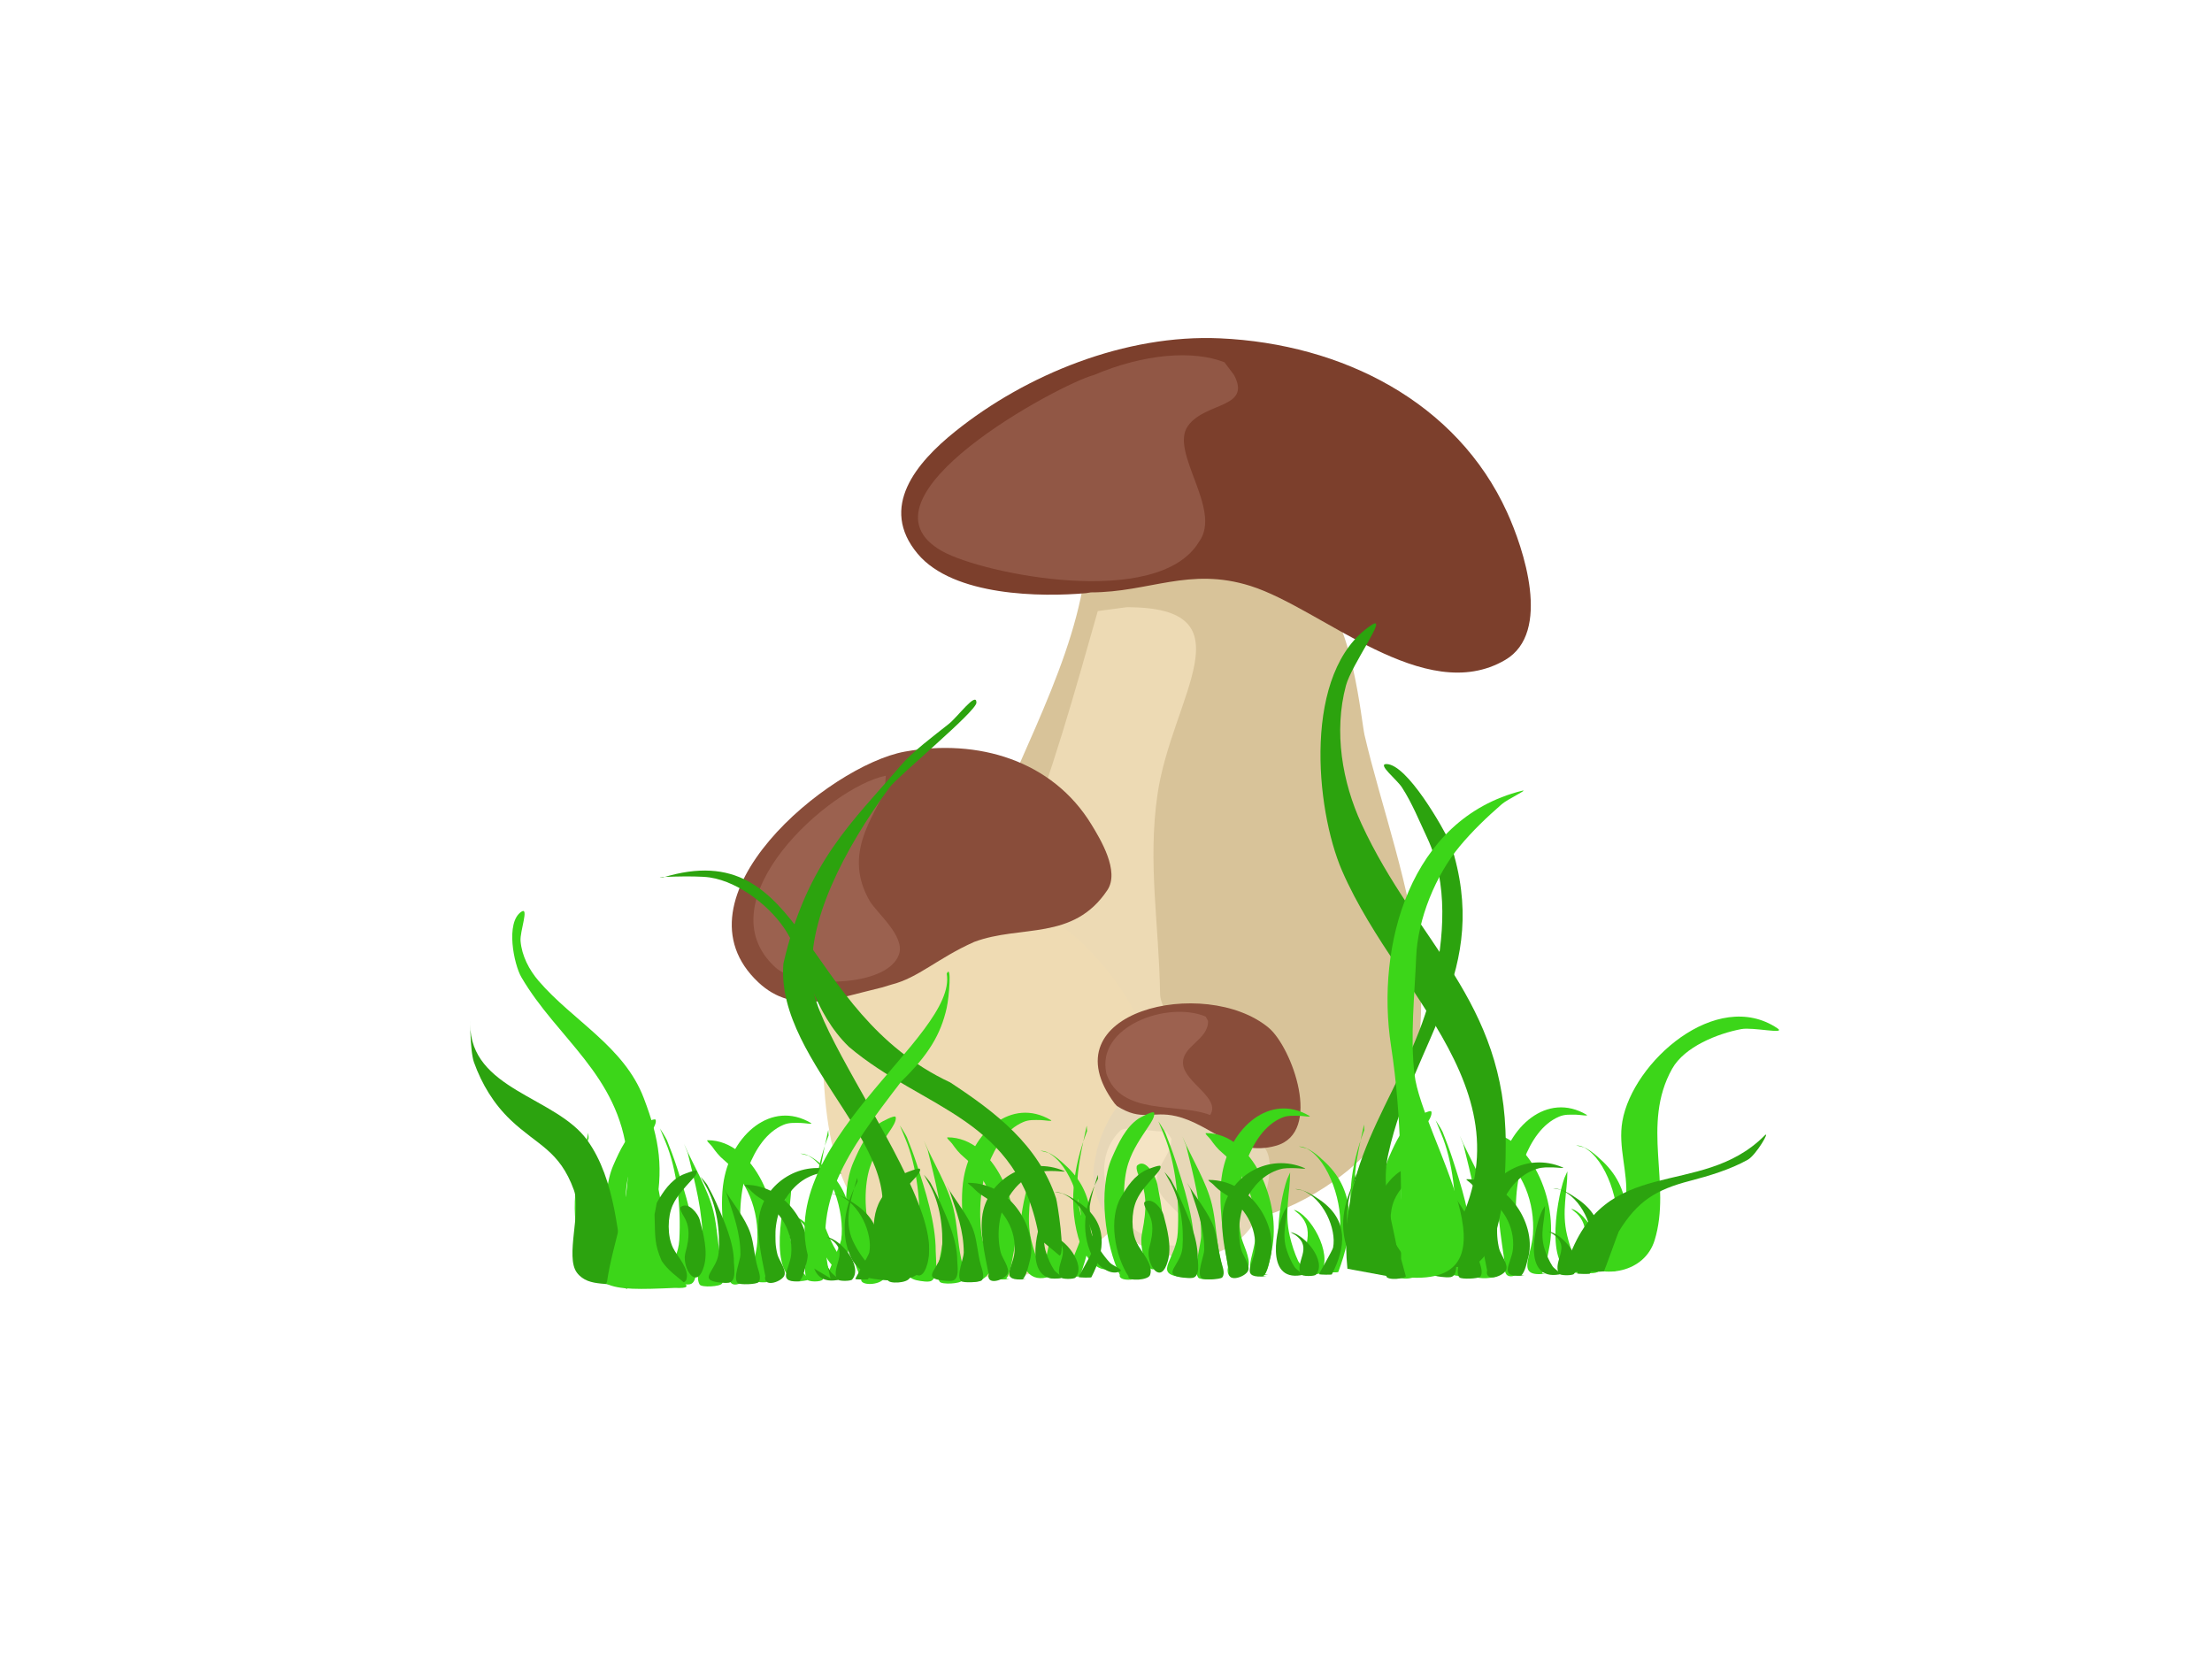 <?xml version="1.0" encoding="utf-8"?>
<!-- Generator: Adobe Illustrator 17.0.0, SVG Export Plug-In . SVG Version: 6.00 Build 0)  -->
<!DOCTYPE svg PUBLIC "-//W3C//DTD SVG 1.1//EN" "http://www.w3.org/Graphics/SVG/1.1/DTD/svg11.dtd">
<svg version="1.1" id="Layer_1" xmlns="http://www.w3.org/2000/svg" xmlns:xlink="http://www.w3.org/1999/xlink" x="0px" y="0px"
	 width="800px" height="600px" viewBox="0 0 800 600" enable-background="new 0 0 800 600" xml:space="preserve">
<g>
	<g>
		<path fill="#D8C399" d="M392.077,209.591c-5.612,35.465-27.702,70.732-40.619,109.647
			c-23.923,72.071,56.36,160.906,131.232,107.738c55.69-39.546,22.397-111.007,10.798-161.214
			c-1.075-4.652-4.518-41.724-15.781-49.544c-23.224-16.125-55.523-13.049-82.227-9.437L392.077,209.591z"/>
		<path fill="#7C3F2C" d="M392.773,214.524c-15.816,1.42-47.914,1.251-60.887-14.237c-14.13-16.868-0.411-33.003,13.512-44.196
			c25.722-20.678,61.682-35.268,95.814-33.729c44.321,1.998,85.66,23.091,103.798,62.805c5.937,12.999,16.332,43.568-0.614,53.501
			c-29.188,17.108-66.203-18.568-92.129-26.75c-22.151-6.991-36.617,2.326-57.734,2.326L392.773,214.524z"/>
		<path fill="#915745" d="M442.836,131.019c-11.267-4.44-29.013-3.133-47.201,4.601c-11.994,3.097-89.359,44.435-54.836,63.75
			c14.696,8.222,78.066,21.099,92.812-3.388c8.64-11.667-10.78-32.494-3.963-41.96c6.295-8.742,23.073-6.257,16.659-18.402
			L442.836,131.019z"/>
		<path fill="#EDDAB4" d="M397.024,221.002c-8.393,29.487-16.24,58.202-28.567,89.328c-11.665,29.453-13.216,56.09,2.129,84.68
			c14.243,26.536,46.856,48.79,74.53,24.866c17.58-15.197-25.345-46.1-25.553-60.486c-0.36-24.825-4.528-47.187-0.971-71.889
			c5.108-35.466,34.369-67.9-11.096-67.9L397.024,221.002z"/>
	</g>
	<path fill="#F4E6CB" d="M306.831,371.135c-2.041,14.97-2.957,29.578,1.982,44.265c7.519,22.36,49.241,64.346,60.981,26.373
		c-0.696-27.824-31.82-36.401-36.205-42.559c-6.528-9.167-9.374-28.409-23.454-28.409L306.831,371.135z"/>
	<g>
		<path fill="#EFDBB3" d="M295.772,357.329c3.904,36.437-2.695,71.843,31.232,96.95c81.984,35.787,128.832-63.766,55.958-120.374
			c-28.365-15.322-58.454,18.219-83.936,18.219L295.772,357.329z"/>
		<path fill="#894D3A" d="M318.924,357.141c-16.311,3.821-31.686,10.291-44.63-1.844c-32.55-30.516,25.514-78.475,52.925-83.459
			c26.335-4.788,53.368,3.079,67.581,26.463c3.095,5.091,10.259,16.774,5.7,23.613c-12.369,18.553-31.3,12.413-48.199,18.75
			c-13.238,5.915-20.191,13.003-29.967,15.447L318.924,357.141z"/>
		<path fill="#9B614F" d="M320.377,280.546c-20.149,3.974-66.442,45.237-39.884,69.381c8.093,7.357,40.101,7.511,44.596-4.625
			c2.473-6.677-8.051-15.129-10.571-19.49c-9.76-16.892,1.409-30.149,5.372-39.667L320.377,280.546z"/>
	</g>
	<g transform="rotate(17 260.797 384.228)">
		<path fill="#E7D7B7" d="M404.792,352.048c-3.839,7.679-5.618,17.188-4.388,26.297c2.386,28.756,49.609,35.654,60.776,7.736
			c2.618-6.545,3.52-27.731-5.005-30.696c-6.025-2.096-16.171,0.568-24.12-4.297c-11.755,1.695-16.661,3.296-26.262,3.296
			L404.792,352.048z"/>
		<path fill="#894D3A" d="M401.286,356.856c-33.624-24.62,17.662-54.044,45.213-42.512c10.042,4.204,29.968,30.469,15.015,40.039
			c-13.204,8.45-24.487-0.578-37.703,0.334c-8.884,0.613-11.187,5.609-21.508,2.728L401.286,356.856z"/>
		<path fill="#9C614F" d="M423.575,317.142c-15.008-1.501-37.032,15.103-28.317,30.248c9.46,13.204,27.752,2.407,40.243,3.333
			c2.016-7.057-12.249-8.497-14.751-14.751c-2.464-6.159,6.279-10.979,4.08-17.575L423.575,317.142z"/>
		<path fill="#F5E4C4" d="M422.021,360.967c-3.32,1.66-14.624,2.193-15.95,4.64c-7.568,13.972,4.382,30.355,17.69,33.35
			c5.109,1.15,15.659,3.6,17.4-4.06c1.232-5.422-12.971-8.466-15.95-13.34c-4.276-6.998,1.339-11.844-0.58-18.56L422.021,360.967z"
			/>
	</g>
	<g>
		<g>
			<g>
				<path fill="#3CD619" d="M224.763,463.747c-5.32-10.953-7.963-30.829-2.903-42.404c2.371-5.425,5.018-11.098,9.676-14.23
					c0.386-0.26,5.226-2.93,5.564-2.134c0.545,1.282-1.382,4.042-1.814,4.696c-2.866,4.335-5.809,8.442-7.499,13.66
					c-2.016,6.227-2.084,16.258,0.121,22.483c1.71,4.829,6.625,11.331,5.201,17.076c-0.721,2.906-8.467,3.367-8.467,0.996
					L224.763,463.747z"/>
				<path fill="#3CD619" d="M233.592,443.826c0.636-5.24,0.685-9.88-1.451-14.656c-0.298-0.666-2.007-4.312-1.089-5.123
					c3.145-2.775,6.751,4.17,7.257,6.83c1.443,7.582,3.278,16.787,1.693,24.617c-2.518,12.444-7.499,3.408-7.499-4.269
					c0-2.945,1.089-5.603,1.089-8.538V443.826z"/>
				<path fill="#3CD619" d="M240.607,412.806c4.355,10.248,5.705,24.167,5.08,35.574c-0.517,9.42-8.678,14.608,0.363,15.937
					c1.072,0.158,2.424,0.355,3.508,0.142c3.167-0.621,2.056-8.449,2.056-10.957c0-10.372-3.78-21.973-6.894-31.59
					c-1.042-3.217-2.261-6.417-3.508-9.534c-0.37-0.925-2.54-4.288-2.54-4.269L240.607,412.806z"/>
				<path fill="#3CD619" d="M248.711,416.932c2.697,11.105,5.443,20.887,5.443,32.586c0,2.999-3.028,12.345-1.089,15.083
					c0.769,1.086,7.389,0.75,8.104-0.427c1.2-1.977,0.068-5.942-0.363-7.969c-1.261-5.934-1.367-12.246-2.782-18.072
					c-1.997-8.223-7.369-16.769-10.644-24.475L248.711,416.932z"/>
				<path fill="#3CD619" d="M263.83,460.902c-1.428-10.081-3.896-23.728-2.056-34.009c2.961-16.545,17.259-29.121,31.447-20.775
					c1.118,0.658-2.5,0-3.749,0c-2.185,0-4.064-0.189-6.168,0.711c-6.094,2.607-10.064,8.76-12.7,15.51
					c-3.05,7.81-3.628,18.855-2.056,27.178c0.54,2.856,3.57,8.103,2.661,11.099c-0.967,3.187-7.499,6.399-7.499,1.281
					L263.83,460.902z"/>
				<path fill="#3CD619" d="M277.135,463.463c1.475-1.735,2.265-7.573,2.54-8.822c3.738-16.991-6.954-42.262-23.706-42.262
					c-0.831,0,1.044,1.522,1.572,2.277c1.27,1.814,2.6,3.508,4.233,4.838c3.8,3.095,7.44,8.395,9.434,13.233
					c2.13,5.169,3.036,10.911,2.661,16.649c-0.541,8.277-6.333,15.642,4.475,14.23L277.135,463.463z"/>
				<path fill="#3CD619" d="M285.238,429.027c-2.997,8.373-7.786,37.378,6.531,34.009c1.48-0.348-1.812-2.855-2.54-4.411
					c-1.326-2.837-2.28-5.854-3.024-8.965c-2.043-8.546,0.121-15.6,0.121-23.052L285.238,429.027z"/>
				<path fill="#3CD619" d="M289.714,441.834c6.751,6.808-0.368,13.859,1.935,20.633c0.452,1.328,5.358,1.204,5.927,0.285
					c4.287-6.935-4.136-21.265-9.918-22.625L289.714,441.834z"/>
				<path fill="#3CD619" d="M292.253,417.928c8.197,4.286,13.406,20.531,11.974,30.451c-0.218,1.507-5.565,13.943-5.443,14.087
					c0.308,0.362,4.873,0.37,4.959,0.142c5.377-14.233,6.733-28.793-4.596-39.558c-2.521-2.395-6.245-5.834-9.676-5.834
					L292.253,417.928z"/>
				<path fill="#3CD619" d="M212.881,411.683c-5.007,12.886-7.071,27.367-2.419,40.839c1.304,3.777,6.35,11.206,10.886,8.538
					c1.658-0.975-2.722-2.984-3.87-4.696c-2.666-3.973-4.811-8.388-6.41-13.091c-3.756-11.046-0.605-22.765,1.693-33.582
					L212.881,411.683z"/>
			</g>
			<g>
				<path fill="#3CD619" d="M311.558,462.708c-5.32-10.953-7.963-30.829-2.903-42.404c2.371-5.425,5.018-11.098,9.676-14.23
					c0.386-0.26,5.226-2.93,5.564-2.134c0.545,1.282-1.382,4.042-1.814,4.696c-2.866,4.335-5.809,8.442-7.499,13.66
					c-2.016,6.227-2.084,16.258,0.121,22.483c1.71,4.829,6.625,11.331,5.201,17.075c-0.721,2.906-8.467,3.367-8.467,0.996
					L311.558,462.708z"/>
				<path fill="#3CD619" d="M320.387,442.787c0.636-5.24,0.685-9.88-1.451-14.656c-0.298-0.666-2.007-4.312-1.089-5.123
					c3.145-2.775,6.751,4.17,7.257,6.83c1.443,7.582,3.278,16.787,1.693,24.617c-2.518,12.444-7.499,3.409-7.499-4.269
					c0-2.945,1.089-5.603,1.089-8.538V442.787z"/>
				<path fill="#3CD619" d="M327.402,411.766c4.355,10.248,5.705,24.167,5.08,35.574c-0.517,9.42-8.678,14.608,0.363,15.937
					c1.072,0.158,2.424,0.355,3.508,0.142c3.167-0.621,2.056-8.449,2.056-10.957c0-10.372-3.78-21.973-6.894-31.59
					c-1.042-3.217-2.261-6.417-3.508-9.534c-0.37-0.925-2.54-4.288-2.54-4.269L327.402,411.766z"/>
				<path fill="#3CD619" d="M335.506,415.893c2.697,11.105,5.443,20.887,5.443,32.586c0,2.999-3.028,12.345-1.089,15.083
					c0.769,1.086,7.389,0.75,8.104-0.427c1.2-1.977,0.068-5.942-0.363-7.969c-1.261-5.934-1.367-12.246-2.782-18.072
					c-1.997-8.223-7.369-16.769-10.644-24.475L335.506,415.893z"/>
				<path fill="#3CD619" d="M350.625,459.862c-1.428-10.081-3.896-23.728-2.056-34.009c2.961-16.545,17.259-29.121,31.447-20.775
					c1.118,0.658-2.5,0-3.749,0c-2.185,0-4.064-0.189-6.168,0.711c-6.094,2.607-10.064,8.76-12.7,15.51
					c-3.05,7.81-3.628,18.855-2.056,27.178c0.54,2.856,3.57,8.103,2.661,11.099c-0.967,3.187-7.499,6.399-7.499,1.281
					L350.625,459.862z"/>
				<path fill="#3CD619" d="M363.93,462.423c1.475-1.735,2.265-7.573,2.54-8.822c3.738-16.991-6.954-42.262-23.706-42.262
					c-0.831,0,1.044,1.522,1.572,2.277c1.27,1.814,2.6,3.508,4.233,4.838c3.8,3.095,7.44,8.395,9.434,13.233
					c2.13,5.169,3.036,10.911,2.661,16.649c-0.541,8.277-6.333,15.642,4.475,14.23L363.93,462.423z"/>
				<path fill="#3CD619" d="M372.033,427.988c-2.997,8.373-7.786,37.378,6.531,34.009c1.48-0.348-1.812-2.855-2.54-4.411
					c-1.326-2.837-2.28-5.854-3.024-8.965c-2.043-8.546,0.121-15.6,0.121-23.052L372.033,427.988z"/>
				<path fill="#3CD619" d="M376.508,440.794c6.751,6.808-0.368,13.859,1.935,20.633c0.452,1.328,5.358,1.204,5.927,0.285
					c4.287-6.935-4.136-21.265-9.918-22.625L376.508,440.794z"/>
				<path fill="#3CD619" d="M379.048,416.889c8.197,4.286,13.406,20.531,11.974,30.451c-0.218,1.507-5.565,13.943-5.443,14.087
					c0.308,0.362,4.873,0.37,4.959,0.142c5.377-14.233,6.733-28.793-4.596-39.558c-2.521-2.395-6.245-5.834-9.676-5.834
					L379.048,416.889z"/>
				<path fill="#3CD619" d="M299.676,410.643c-5.007,12.886-7.071,27.367-2.419,40.839c1.304,3.777,6.35,11.206,10.886,8.538
					c1.658-0.975-2.722-2.984-3.87-4.696c-2.666-3.973-4.811-8.388-6.41-13.091c-3.756-11.046-0.605-22.765,1.693-33.582
					L299.676,410.643z"/>
			</g>
			<g>
				<path fill="#3CD619" d="M405.031,461.168c-5.32-10.953-7.963-30.829-2.903-42.404c2.371-5.425,5.018-11.098,9.676-14.23
					c0.386-0.26,5.226-2.93,5.564-2.134c0.545,1.282-1.382,4.042-1.814,4.696c-2.866,4.335-5.809,8.442-7.499,13.66
					c-2.016,6.227-2.084,16.258,0.121,22.483c1.71,4.829,6.625,11.331,5.201,17.076c-0.721,2.906-8.467,3.367-8.467,0.996
					L405.031,461.168z"/>
				<path fill="#3CD619" d="M413.86,441.247c0.636-5.24,0.685-9.88-1.451-14.656c-0.298-0.666-2.007-4.312-1.089-5.123
					c3.145-2.775,6.751,4.17,7.257,6.83c1.443,7.582,3.278,16.787,1.693,24.617c-2.518,12.444-7.499,3.408-7.499-4.269
					c0-2.945,1.089-5.603,1.089-8.538V441.247z"/>
				<path fill="#3CD619" d="M420.875,410.226c4.355,10.248,5.705,24.167,5.08,35.574c-0.517,9.42-8.678,14.608,0.363,15.937
					c1.072,0.158,2.424,0.355,3.508,0.142c3.167-0.621,2.056-8.449,2.056-10.957c0-10.372-3.78-21.973-6.894-31.59
					c-1.042-3.217-2.261-6.417-3.508-9.534c-0.37-0.925-2.54-4.288-2.54-4.269L420.875,410.226z"/>
				<path fill="#3CD619" d="M428.979,414.353c2.697,11.105,5.443,20.887,5.443,32.586c0,2.999-3.028,12.345-1.089,15.083
					c0.769,1.086,7.389,0.75,8.104-0.427c1.2-1.977,0.068-5.942-0.363-7.969c-1.261-5.934-1.367-12.246-2.782-18.072
					c-1.997-8.223-7.369-16.769-10.644-24.475L428.979,414.353z"/>
				<path fill="#3CD619" d="M444.098,458.322c-1.428-10.081-3.896-23.728-2.056-34.009c2.961-16.545,17.259-29.121,31.447-20.775
					c1.118,0.658-2.5,0-3.749,0c-2.185,0-4.064-0.189-6.168,0.711c-6.094,2.607-10.064,8.76-12.7,15.51
					c-3.05,7.81-3.628,18.855-2.056,27.178c0.54,2.856,3.57,8.103,2.661,11.099c-0.967,3.187-7.499,6.399-7.499,1.281
					L444.098,458.322z"/>
				<path fill="#3CD619" d="M457.402,460.884c1.475-1.735,2.265-7.573,2.54-8.822c3.738-16.991-6.954-42.262-23.706-42.262
					c-0.831,0,1.044,1.522,1.572,2.277c1.27,1.814,2.6,3.508,4.233,4.838c3.8,3.095,7.44,8.395,9.434,13.233
					c2.13,5.169,3.036,10.911,2.661,16.649c-0.541,8.277-6.333,15.642,4.475,14.23L457.402,460.884z"/>
				<path fill="#3CD619" d="M465.506,426.448c-2.997,8.373-7.786,37.378,6.531,34.009c1.48-0.348-1.812-2.855-2.54-4.411
					c-1.326-2.837-2.28-5.854-3.024-8.965c-2.043-8.546,0.121-15.6,0.121-23.052L465.506,426.448z"/>
				<path fill="#3CD619" d="M469.981,439.255c6.751,6.808-0.368,13.859,1.935,20.633c0.452,1.328,5.358,1.204,5.927,0.285
					c4.287-6.935-4.136-21.265-9.918-22.625L469.981,439.255z"/>
				<path fill="#3CD619" d="M472.521,415.349c8.197,4.286,13.406,20.531,11.974,30.451c-0.218,1.508-5.565,13.943-5.443,14.087
					c0.308,0.362,4.873,0.37,4.959,0.142c5.377-14.233,6.733-28.793-4.596-39.558c-2.521-2.395-6.245-5.834-9.676-5.834
					L472.521,415.349z"/>
				<path fill="#3CD619" d="M393.149,409.103c-5.007,12.886-7.071,27.367-2.419,40.839c1.304,3.777,6.35,11.206,10.886,8.538
					c1.658-0.975-2.722-2.984-3.87-4.696c-2.666-3.973-4.811-8.388-6.41-13.091c-3.756-11.046-0.605-22.765,1.693-33.582
					L393.149,409.103z"/>
			</g>
			<g>
				<path fill="#3CD619" d="M505.308,460.772c-5.32-10.953-7.963-30.829-2.903-42.404c2.371-5.425,5.018-11.098,9.676-14.23
					c0.386-0.26,5.226-2.93,5.564-2.134c0.545,1.282-1.382,4.042-1.814,4.696c-2.866,4.335-5.809,8.442-7.499,13.66
					c-2.016,6.227-2.084,16.258,0.121,22.483c1.71,4.829,6.625,11.331,5.201,17.075c-0.721,2.906-8.467,3.367-8.467,0.996
					L505.308,460.772z"/>
				<path fill="#3CD619" d="M514.138,440.85c0.636-5.24,0.685-9.88-1.451-14.656c-0.298-0.666-2.007-4.312-1.089-5.123
					c3.145-2.775,6.751,4.17,7.257,6.83c1.443,7.582,3.278,16.787,1.693,24.617c-2.518,12.444-7.499,3.409-7.499-4.269
					c0-2.945,1.089-5.603,1.089-8.538V440.85z"/>
				<path fill="#3CD619" d="M521.153,409.83c4.355,10.248,5.705,24.167,5.08,35.574c-0.517,9.42-8.678,14.608,0.363,15.937
					c1.072,0.158,2.424,0.355,3.508,0.142c3.167-0.621,2.056-8.449,2.056-10.957c0-10.372-3.78-21.973-6.894-31.59
					c-1.042-3.217-2.261-6.417-3.508-9.534c-0.37-0.925-2.54-4.288-2.54-4.269L521.153,409.83z"/>
				<path fill="#3CD619" d="M529.257,413.957c2.697,11.105,5.443,20.887,5.443,32.586c0,2.999-3.028,12.345-1.089,15.083
					c0.77,1.086,7.389,0.75,8.104-0.427c1.2-1.977,0.068-5.942-0.363-7.969c-1.261-5.934-1.367-12.246-2.782-18.072
					c-1.997-8.223-7.369-16.769-10.644-24.475L529.257,413.957z"/>
				<path fill="#3CD619" d="M544.375,457.926c-1.428-10.081-3.896-23.728-2.056-34.009c2.961-16.545,17.259-29.121,31.447-20.775
					c1.118,0.658-2.5,0-3.75,0c-2.185,0-4.064-0.189-6.168,0.711c-6.094,2.607-10.064,8.76-12.7,15.51
					c-3.05,7.81-3.628,18.855-2.056,27.178c0.54,2.856,3.57,8.103,2.661,11.099c-0.967,3.187-7.499,6.399-7.499,1.281
					L544.375,457.926z"/>
				<path fill="#3CD619" d="M557.68,460.487c1.475-1.735,2.265-7.573,2.54-8.822c3.738-16.991-6.954-42.262-23.706-42.262
					c-0.831,0,1.044,1.522,1.572,2.277c1.27,1.814,2.6,3.508,4.233,4.838c3.8,3.095,7.44,8.395,9.434,13.234
					c2.13,5.169,3.036,10.911,2.661,16.649c-0.541,8.277-6.333,15.642,4.475,14.23L557.68,460.487z"/>
				<path fill="#3CD619" d="M565.784,426.052c-2.997,8.373-7.786,37.378,6.531,34.009c1.48-0.348-1.813-2.855-2.54-4.411
					c-1.326-2.837-2.28-5.854-3.024-8.965c-2.043-8.546,0.121-15.6,0.121-23.052L565.784,426.052z"/>
				<path fill="#3CD619" d="M570.259,438.858c6.751,6.808-0.368,13.858,1.935,20.633c0.452,1.328,5.358,1.204,5.927,0.285
					c4.287-6.935-4.136-21.265-9.918-22.625L570.259,438.858z"/>
				<path fill="#3CD619" d="M572.799,414.953c8.197,4.286,13.406,20.531,11.974,30.451c-0.218,1.508-5.565,13.943-5.443,14.087
					c0.308,0.362,4.873,0.37,4.959,0.142c5.377-14.233,6.733-28.793-4.596-39.558c-2.521-2.395-6.245-5.834-9.676-5.834
					L572.799,414.953z"/>
				<path fill="#3CD619" d="M493.427,408.707c-5.007,12.886-7.071,27.367-2.419,40.839c1.304,3.777,6.35,11.206,10.886,8.538
					c1.658-0.975-2.722-2.984-3.87-4.696c-2.666-3.973-4.811-8.388-6.41-13.091c-3.756-11.046-0.605-22.765,1.693-33.582
					L493.427,408.707z"/>
			</g>
		</g>
	</g>
	<g>
		<g>
			<g>
				<path fill="#2CA30E" d="M240.447,463.437c-4.95-7.451-7.409-20.973-2.701-28.848c2.207-3.691,4.669-7.55,9.003-9.68
					c0.359-0.177,4.863-1.993,5.177-1.452c0.507,0.872-1.286,2.75-1.688,3.195c-2.667,2.949-5.405,5.743-6.978,9.293
					c-1.876,4.236-1.939,11.061,0.113,15.295c1.591,3.285,6.164,7.709,4.839,11.617c-0.67,1.977-7.878,2.291-7.878,0.678
					L240.447,463.437z"/>
				<path fill="#2CA30E" d="M248.663,449.885c0.592-3.565,0.638-6.722-1.351-9.971c-0.277-0.453-1.868-2.934-1.013-3.485
					c2.926-1.888,6.282,2.837,6.753,4.647c1.342,5.158,3.05,11.421,1.576,16.747c-2.343,8.466-6.978,2.319-6.978-2.904
					c0-2.004,1.013-3.812,1.013-5.808V449.885z"/>
				<path fill="#2CA30E" d="M255.19,428.781c4.053,6.972,5.309,16.441,4.727,24.201c-0.481,6.409-8.074,9.938,0.338,10.842
					c0.998,0.107,2.255,0.241,3.264,0.097c2.947-0.422,1.913-5.748,1.913-7.454c0-7.056-3.517-14.948-6.415-21.491
					c-0.969-2.189-2.104-4.365-3.264-6.486c-0.344-0.629-2.363-2.917-2.363-2.904L255.19,428.781z"/>
				<path fill="#2CA30E" d="M262.731,431.589c2.509,7.555,5.064,14.21,5.064,22.168c0,2.041-2.818,8.398-1.013,10.261
					c0.716,0.739,6.875,0.51,7.54-0.29c1.117-1.345,0.063-4.042-0.338-5.421c-1.173-4.037-1.272-8.331-2.588-12.294
					c-1.858-5.594-6.857-11.408-9.904-16.65L262.731,431.589z"/>
				<path fill="#2CA30E" d="M276.798,461.501c-1.329-6.858-3.625-16.143-1.913-23.136c2.755-11.256,16.059-19.811,29.261-14.134
					c1.04,0.447-2.326,0-3.489,0c-2.033,0-3.782-0.128-5.74,0.484c-5.67,1.774-9.364,5.959-11.817,10.552
					c-2.838,5.313-3.376,12.827-1.913,18.49c0.502,1.943,3.322,5.513,2.476,7.551c-0.9,2.168-6.978,4.353-6.978,0.871
					L276.798,461.501z"/>
				<path fill="#2CA30E" d="M289.178,463.244c1.372-1.18,2.108-5.152,2.363-6.002c3.478-11.559-6.471-28.751-22.058-28.751
					c-0.773,0,0.971,1.035,1.463,1.549c1.182,1.234,2.42,2.387,3.939,3.291c3.536,2.106,6.923,5.711,8.778,9.003
					c1.982,3.516,2.825,7.423,2.476,11.326c-0.504,5.631-5.892,10.642,4.164,9.68L289.178,463.244z"/>
				<path fill="#2CA30E" d="M296.719,439.817c-2.788,5.696-7.245,25.428,6.077,23.136c1.377-0.237-1.686-1.942-2.363-3.001
					c-1.234-1.93-2.122-3.982-2.814-6.099c-1.901-5.814,0.113-10.613,0.113-15.682L296.719,439.817z"/>
				<path fill="#2CA30E" d="M300.883,448.529c6.282,4.632-0.342,9.428,1.801,14.037c0.42,0.904,4.986,0.819,5.515,0.194
					c3.989-4.718-3.849-14.466-9.229-15.392L300.883,448.529z"/>
				<path fill="#2CA30E" d="M303.246,432.266c7.627,2.916,12.474,13.967,11.142,20.716c-0.202,1.026-5.178,9.486-5.064,9.584
					c0.286,0.246,4.534,0.252,4.614,0.097c5.003-9.683,6.265-19.588-4.277-26.912c-2.346-1.63-5.811-3.969-9.003-3.969
					L303.246,432.266z"/>
				<path fill="#2CA30E" d="M229.391,428.017c-4.659,8.766-6.579,18.618-2.251,27.783c1.214,2.57,5.909,7.623,10.129,5.808
					c1.542-0.663-2.533-2.03-3.601-3.195c-2.481-2.703-4.477-5.707-5.965-8.906c-3.495-7.515-0.563-15.487,1.576-22.846
					L229.391,428.017z"/>
			</g>
			<g>
				<path fill="#2CA30E" d="M321.209,462.73c-4.95-7.451-7.409-20.973-2.701-28.848c2.207-3.691,4.669-7.55,9.003-9.68
					c0.359-0.177,4.863-1.993,5.177-1.452c0.507,0.872-1.286,2.75-1.688,3.195c-2.667,2.949-5.405,5.743-6.978,9.293
					c-1.876,4.236-1.939,11.061,0.113,15.295c1.591,3.285,6.164,7.709,4.839,11.617c-0.67,1.977-7.878,2.291-7.878,0.678
					L321.209,462.73z"/>
				<path fill="#2CA30E" d="M329.424,449.178c0.592-3.565,0.638-6.722-1.351-9.971c-0.277-0.453-1.868-2.934-1.013-3.485
					c2.926-1.888,6.282,2.837,6.753,4.647c1.342,5.158,3.05,11.421,1.576,16.747c-2.343,8.466-6.978,2.319-6.978-2.904
					c0-2.004,1.013-3.812,1.013-5.808V449.178z"/>
				<path fill="#2CA30E" d="M335.952,428.074c4.053,6.972,5.309,16.441,4.727,24.201c-0.481,6.409-8.074,9.938,0.338,10.842
					c0.998,0.107,2.255,0.241,3.264,0.097c2.947-0.423,1.913-5.748,1.913-7.454c0-7.056-3.517-14.948-6.415-21.491
					c-0.969-2.189-2.104-4.365-3.264-6.486c-0.344-0.629-2.363-2.917-2.363-2.904L335.952,428.074z"/>
				<path fill="#2CA30E" d="M343.492,430.881c2.509,7.555,5.064,14.21,5.064,22.168c0,2.041-2.818,8.398-1.013,10.261
					c0.716,0.739,6.875,0.51,7.54-0.29c1.117-1.345,0.063-4.042-0.338-5.421c-1.173-4.037-1.272-8.331-2.588-12.294
					c-1.858-5.594-6.856-11.408-9.904-16.65L343.492,430.881z"/>
				<path fill="#2CA30E" d="M357.56,460.794c-1.329-6.858-3.625-16.143-1.913-23.136c2.755-11.256,16.059-19.811,29.261-14.133
					c1.04,0.447-2.326,0-3.489,0c-2.033,0-3.782-0.128-5.74,0.484c-5.67,1.774-9.364,5.959-11.817,10.552
					c-2.838,5.313-3.376,12.827-1.913,18.49c0.502,1.943,3.322,5.513,2.476,7.551c-0.9,2.168-6.978,4.353-6.978,0.871
					L357.56,460.794z"/>
				<path fill="#2CA30E" d="M369.94,462.537c1.372-1.18,2.108-5.152,2.363-6.002c3.478-11.559-6.471-28.751-22.058-28.751
					c-0.773,0,0.971,1.035,1.463,1.549c1.182,1.234,2.42,2.387,3.939,3.291c3.536,2.106,6.923,5.711,8.778,9.003
					c1.982,3.516,2.825,7.423,2.476,11.326c-0.504,5.631-5.892,10.642,4.164,9.68L369.94,462.537z"/>
				<path fill="#2CA30E" d="M377.48,439.11c-2.788,5.696-7.245,25.428,6.077,23.136c1.377-0.237-1.686-1.942-2.363-3.001
					c-1.234-1.93-2.122-3.982-2.814-6.099c-1.901-5.814,0.113-10.613,0.113-15.682L377.48,439.11z"/>
				<path fill="#2CA30E" d="M381.644,447.822c6.282,4.632-0.342,9.428,1.801,14.037c0.42,0.904,4.986,0.819,5.515,0.194
					c3.989-4.718-3.849-14.466-9.229-15.392L381.644,447.822z"/>
				<path fill="#2CA30E" d="M384.008,431.559c7.627,2.916,12.474,13.967,11.142,20.716c-0.202,1.026-5.178,9.486-5.064,9.584
					c0.286,0.246,4.534,0.252,4.614,0.097c5.003-9.683,6.265-19.588-4.277-26.912c-2.346-1.63-5.811-3.969-9.003-3.969
					L384.008,431.559z"/>
				<path fill="#2CA30E" d="M310.153,427.31c-4.659,8.766-6.579,18.618-2.251,27.783c1.214,2.57,5.909,7.623,10.129,5.808
					c1.542-0.663-2.533-2.03-3.601-3.195c-2.48-2.703-4.477-5.707-5.965-8.906c-3.495-7.515-0.563-15.487,1.576-22.846
					L310.153,427.31z"/>
			</g>
			<g>
				<path fill="#2CA30E" d="M408.184,461.683c-4.95-7.451-7.409-20.973-2.701-28.848c2.207-3.691,4.669-7.55,9.003-9.68
					c0.359-0.177,4.863-1.993,5.177-1.452c0.507,0.872-1.286,2.75-1.688,3.195c-2.667,2.949-5.405,5.743-6.978,9.293
					c-1.876,4.236-1.939,11.061,0.113,15.295c1.591,3.285,6.164,7.709,4.839,11.617c-0.67,1.977-7.878,2.291-7.878,0.678
					L408.184,461.683z"/>
				<path fill="#2CA30E" d="M416.399,448.13c0.592-3.565,0.638-6.722-1.351-9.971c-0.277-0.453-1.868-2.934-1.013-3.485
					c2.926-1.888,6.282,2.837,6.753,4.647c1.342,5.158,3.05,11.42,1.576,16.747c-2.343,8.466-6.978,2.319-6.978-2.904
					c0-2.004,1.013-3.812,1.013-5.808V448.13z"/>
				<path fill="#2CA30E" d="M422.927,427.027c4.053,6.972,5.309,16.441,4.727,24.201c-0.481,6.409-8.075,9.938,0.338,10.842
					c0.998,0.107,2.255,0.241,3.264,0.097c2.947-0.422,1.913-5.748,1.913-7.454c0-7.056-3.517-14.948-6.415-21.491
					c-0.969-2.189-2.104-4.365-3.264-6.486c-0.344-0.629-2.363-2.917-2.363-2.904L422.927,427.027z"/>
				<path fill="#2CA30E" d="M430.467,429.834c2.509,7.555,5.064,14.21,5.064,22.168c0,2.041-2.818,8.398-1.013,10.261
					c0.716,0.739,6.875,0.51,7.54-0.29c1.117-1.345,0.063-4.042-0.338-5.421c-1.173-4.037-1.272-8.331-2.588-12.294
					c-1.858-5.594-6.857-11.408-9.904-16.65L430.467,429.834z"/>
				<path fill="#2CA30E" d="M444.535,459.746c-1.329-6.858-3.625-16.143-1.913-23.136c2.755-11.256,16.059-19.811,29.261-14.133
					c1.04,0.447-2.326,0-3.489,0c-2.033,0-3.782-0.128-5.74,0.484c-5.67,1.774-9.364,5.959-11.817,10.552
					c-2.838,5.313-3.376,12.827-1.913,18.49c0.502,1.943,3.322,5.513,2.476,7.551c-0.9,2.168-6.978,4.353-6.978,0.871
					L444.535,459.746z"/>
				<path fill="#2CA30E" d="M456.915,461.489c1.372-1.18,2.108-5.152,2.363-6.002c3.478-11.559-6.471-28.751-22.058-28.751
					c-0.773,0,0.971,1.035,1.463,1.549c1.182,1.234,2.42,2.387,3.939,3.291c3.536,2.106,6.923,5.711,8.778,9.003
					c1.982,3.516,2.825,7.423,2.476,11.326c-0.504,5.631-5.892,10.642,4.164,9.68L456.915,461.489z"/>
				<path fill="#2CA30E" d="M464.455,438.062c-2.788,5.696-7.245,25.428,6.077,23.136c1.377-0.237-1.686-1.942-2.363-3.001
					c-1.234-1.93-2.122-3.982-2.814-6.099c-1.901-5.814,0.113-10.613,0.113-15.682L464.455,438.062z"/>
				<path fill="#2CA30E" d="M468.619,446.775c6.282,4.632-0.342,9.428,1.801,14.037c0.42,0.904,4.986,0.819,5.515,0.194
					c3.989-4.718-3.849-14.466-9.229-15.392L468.619,446.775z"/>
				<path fill="#2CA30E" d="M470.983,430.511c7.627,2.916,12.474,13.967,11.142,20.716c-0.202,1.026-5.178,9.486-5.064,9.584
					c0.286,0.246,4.534,0.252,4.614,0.097c5.003-9.683,6.265-19.588-4.277-26.912c-2.346-1.63-5.811-3.969-9.003-3.969
					L470.983,430.511z"/>
				<path fill="#2CA30E" d="M397.128,426.263c-4.659,8.766-6.579,18.618-2.251,27.783c1.214,2.57,5.909,7.623,10.129,5.808
					c1.542-0.663-2.533-2.03-3.601-3.195c-2.481-2.703-4.477-5.707-5.965-8.906c-3.495-7.515-0.563-15.487,1.576-22.846
					L397.128,426.263z"/>
			</g>
			<g>
				<path fill="#2CA30E" d="M501.491,461.413c-4.95-7.451-7.409-20.973-2.701-28.848c2.207-3.691,4.669-7.55,9.003-9.68
					c0.359-0.177,4.863-1.993,5.177-1.452c0.507,0.872-1.286,2.75-1.688,3.195c-2.667,2.949-5.405,5.743-6.978,9.293
					c-1.876,4.236-1.939,11.061,0.113,15.295c1.591,3.285,6.164,7.709,4.839,11.617c-0.67,1.977-7.878,2.291-7.878,0.678
					L501.491,461.413z"/>
				<path fill="#2CA30E" d="M509.707,447.86c0.592-3.565,0.638-6.722-1.351-9.971c-0.277-0.453-1.868-2.934-1.013-3.485
					c2.926-1.888,6.282,2.837,6.753,4.647c1.342,5.158,3.05,11.421,1.576,16.747c-2.343,8.466-6.978,2.319-6.978-2.904
					c0-2.004,1.013-3.812,1.013-5.808V447.86z"/>
				<path fill="#2CA30E" d="M516.234,426.757c4.053,6.972,5.309,16.441,4.727,24.201c-0.481,6.409-8.074,9.938,0.338,10.842
					c0.998,0.107,2.255,0.241,3.264,0.097c2.947-0.422,1.913-5.748,1.913-7.454c0-7.056-3.517-14.948-6.415-21.491
					c-0.969-2.189-2.104-4.365-3.264-6.486c-0.344-0.629-2.363-2.917-2.363-2.904L516.234,426.757z"/>
				<path fill="#2CA30E" d="M523.774,429.564c2.509,7.555,5.064,14.21,5.064,22.168c0,2.041-2.818,8.398-1.013,10.261
					c0.716,0.739,6.875,0.51,7.54-0.29c1.117-1.345,0.063-4.042-0.338-5.421c-1.173-4.037-1.272-8.331-2.589-12.294
					c-1.858-5.594-6.857-11.408-9.904-16.65L523.774,429.564z"/>
				<path fill="#2CA30E" d="M537.842,459.477c-1.329-6.858-3.625-16.143-1.913-23.136c2.755-11.256,16.059-19.811,29.261-14.133
					c1.04,0.447-2.326,0-3.489,0c-2.033,0-3.782-0.128-5.74,0.484c-5.67,1.774-9.364,5.959-11.817,10.552
					c-2.838,5.313-3.376,12.827-1.913,18.49c0.502,1.943,3.322,5.513,2.476,7.551c-0.9,2.168-6.978,4.353-6.978,0.871
					L537.842,459.477z"/>
				<path fill="#2CA30E" d="M550.222,461.219c1.372-1.18,2.108-5.152,2.363-6.002c3.478-11.559-6.471-28.751-22.058-28.751
					c-0.773,0,0.971,1.035,1.463,1.549c1.182,1.234,2.42,2.387,3.939,3.291c3.536,2.106,6.923,5.711,8.778,9.003
					c1.982,3.516,2.825,7.423,2.476,11.326c-0.504,5.631-5.893,10.642,4.164,9.68L550.222,461.219z"/>
				<path fill="#2CA30E" d="M557.762,437.793c-2.788,5.696-7.245,25.428,6.077,23.136c1.377-0.237-1.686-1.942-2.363-3.001
					c-1.234-1.93-2.122-3.982-2.814-6.099c-1.901-5.814,0.113-10.613,0.113-15.682L557.762,437.793z"/>
				<path fill="#2CA30E" d="M561.927,446.505c6.282,4.632-0.342,9.428,1.801,14.037c0.42,0.904,4.986,0.819,5.515,0.194
					c3.989-4.718-3.849-14.466-9.229-15.392L561.927,446.505z"/>
				<path fill="#2CA30E" d="M564.29,430.242c7.627,2.916,12.474,13.967,11.142,20.716c-0.202,1.026-5.178,9.486-5.064,9.584
					c0.286,0.246,4.534,0.252,4.614,0.097c5.003-9.683,6.265-19.588-4.277-26.912c-2.346-1.63-5.811-3.969-9.003-3.969
					L564.29,430.242z"/>
				<path fill="#2CA30E" d="M490.435,425.993c-4.659,8.766-6.579,18.618-2.251,27.783c1.214,2.57,5.909,7.623,10.129,5.808
					c1.542-0.663-2.533-2.03-3.601-3.195c-2.481-2.703-4.477-5.707-5.965-8.906c-3.495-7.515-0.563-15.487,1.576-22.846
					L490.435,425.993z"/>
			</g>
		</g>
	</g>
	<path fill="#2CA30E" d="M315.551,448.22c17.824-29.707-35.29-62.908-32.221-99.732c8.408-36.597,24.951-51.229,42.194-71.347
		c4.833-5.638,11.822-10.685,17.645-15.343c3.275-2.62,9.973-11.866,9.973-7.672c0,3.149-28.395,26.535-31.454,30.687
		c-16.086,21.831-30.62,49.43-27.544,69.68c-3.589,21.018,81.146,119.945,19.105,107.537L315.551,448.22z"/>
	<path fill="#2CA30E" d="M375.869,447.987c-7.321-43.929-41.732-46.449-68.847-69.392c-13.069-12.723-15.195-29.361-22.295-41.193
		c-5.489-9.148-17.181-18.394-27.95-20.051c-5.605-0.862-22.684,0-17.013,0c52.241-15.927,48.904,48.313,103.902,74.129
		c16.47,10.808,31.829,22.574,38.28,41.925c0.451,1.353,3.478,20.659,1.215,20.659L375.869,447.987z"/>
	<path fill="#2CA30E" d="M517.785,458.665c43.725-58.3-11.196-94.792-32.418-143.766c-9.669-22.314-14.411-72.142,10.571-88.797
		c6.57-4.38-7.127,14.217-9.162,21.847c-4.458,16.716-1.347,34.903,5.638,50.036c19.773,42.841,52.15,63.934,52.15,115.576
		c0,11.669-0.639,38.728-11.98,44.398L517.785,458.665z"/>
	<path fill="#2CA30E" d="M487.314,458.857c-4.245-42.447,22.211-64.483,31.008-102.187c4.006-17.168,5.535-37.306-2.114-53.56
		c-2.999-6.373-5.382-12.444-9.162-18.323c-1.832-2.85-9.026-8.457-5.638-8.457c7.514,0,20.57,23.074,23.256,28.894
		c15.025,46.4-13.225,70.084-22.551,112.053c-3.589,16.151,4.228,29.695,4.228,45.103L487.314,458.857z"/>
	<path fill="#3CD619" d="M506.721,455.288c0-26.406,0.421-50.655-3.641-77.058c-5.559-36.131,6.754-82.083,47.327-92.226
		c2.83-0.707-5.08,2.94-7.281,4.854c-5.396,4.692-10.591,9.676-15.169,15.169c-8.753,10.503-15.23,26.405-15.776,40.046
		c-0.55,13.744-2.216,28.79-0.607,42.473c2.695,22.91,40.54,76.925-3.034,73.417L506.721,455.288z"/>
	<path fill="#3CD619" d="M293.474,458.209c-16.317-43.551,53.016-82.967,48.912-106.091c1.849-3.697,0.897,8.365,0,12.4
		c-2.142,9.64-6.671,17.095-16.391,26.571c-20.167,26.242-32.557,43.558-25.633,71.254L293.474,458.209z"/>
	<path fill="#3CD619" d="M571.748,453.878c9.931,0,15.646-12.137,16.338-20.673c0.759-9.366-2.962-18.265-1.334-27.675
		c3.714-21.461,34.018-48.341,56.016-33.676c3.608,2.405-8.742-0.466-13.004,0.333c-8.495,1.593-20.537,6.355-25.007,14.337
		c-11.353,20.273-0.108,41.781-6.335,62.018c-3.612,11.74-18.319,14.128-27.008,8.336L571.748,453.878z"/>
	<path fill="#2CA30F" d="M566.758,456.776c13.451-40.354,48.008-22.668,71.354-46.013c2.485-2.485-2.935,6.952-6.002,8.669
		c-6.326,3.543-13.985,5.837-21.006,7.669c-12.178,3.177-18.857,7.216-25.674,18.339c-0.212,0.346-5.195,14.317-5.335,14.337
		c-4.358,0.623-9.844-0.962-13.671,1.334L566.758,456.776z"/>
	<path fill="#2CA30F" d="M226.026,464.335c-2.423-16.96-3.341-37.553-13.585-51.895c-11.345-15.884-42.386-18.215-42.386-42.114
		c0-4.641-0.214,9.49,1.359,13.857c2.859,7.942,7.16,15.075,13.313,20.921c9.656,9.173,17.575,10.837,22.823,25.268
		c2.823,7.763-3.212,24.155,1.087,29.887c4.439,5.919,12.68,2.663,18.204,5.977L226.026,464.335z"/>
	<path fill="#3CD619" d="M219.544,463.478c2.32-15.476,8.958-29.9,7.307-45.426c-3.123-29.359-25.325-42.406-38.31-64.665
		c-2.671-4.58-5.809-19.765,0-23.638c2.94-1.96-0.565,7.075-0.272,10.596c0.443,5.318,3.088,10.395,6.521,14.4
		c12.338,14.394,30.929,23.723,38.038,42.386c5.824,15.288,7.335,25.485,3.902,42.1c0.242,8.314-0.081,10.654,2.583,16.789
		c4.359,6.78,14.771,10.17,4.762,9.766c-12.502,0.555-20.232,0.756-24.832-1.544L219.544,463.478z"/>
</g>
</svg>
